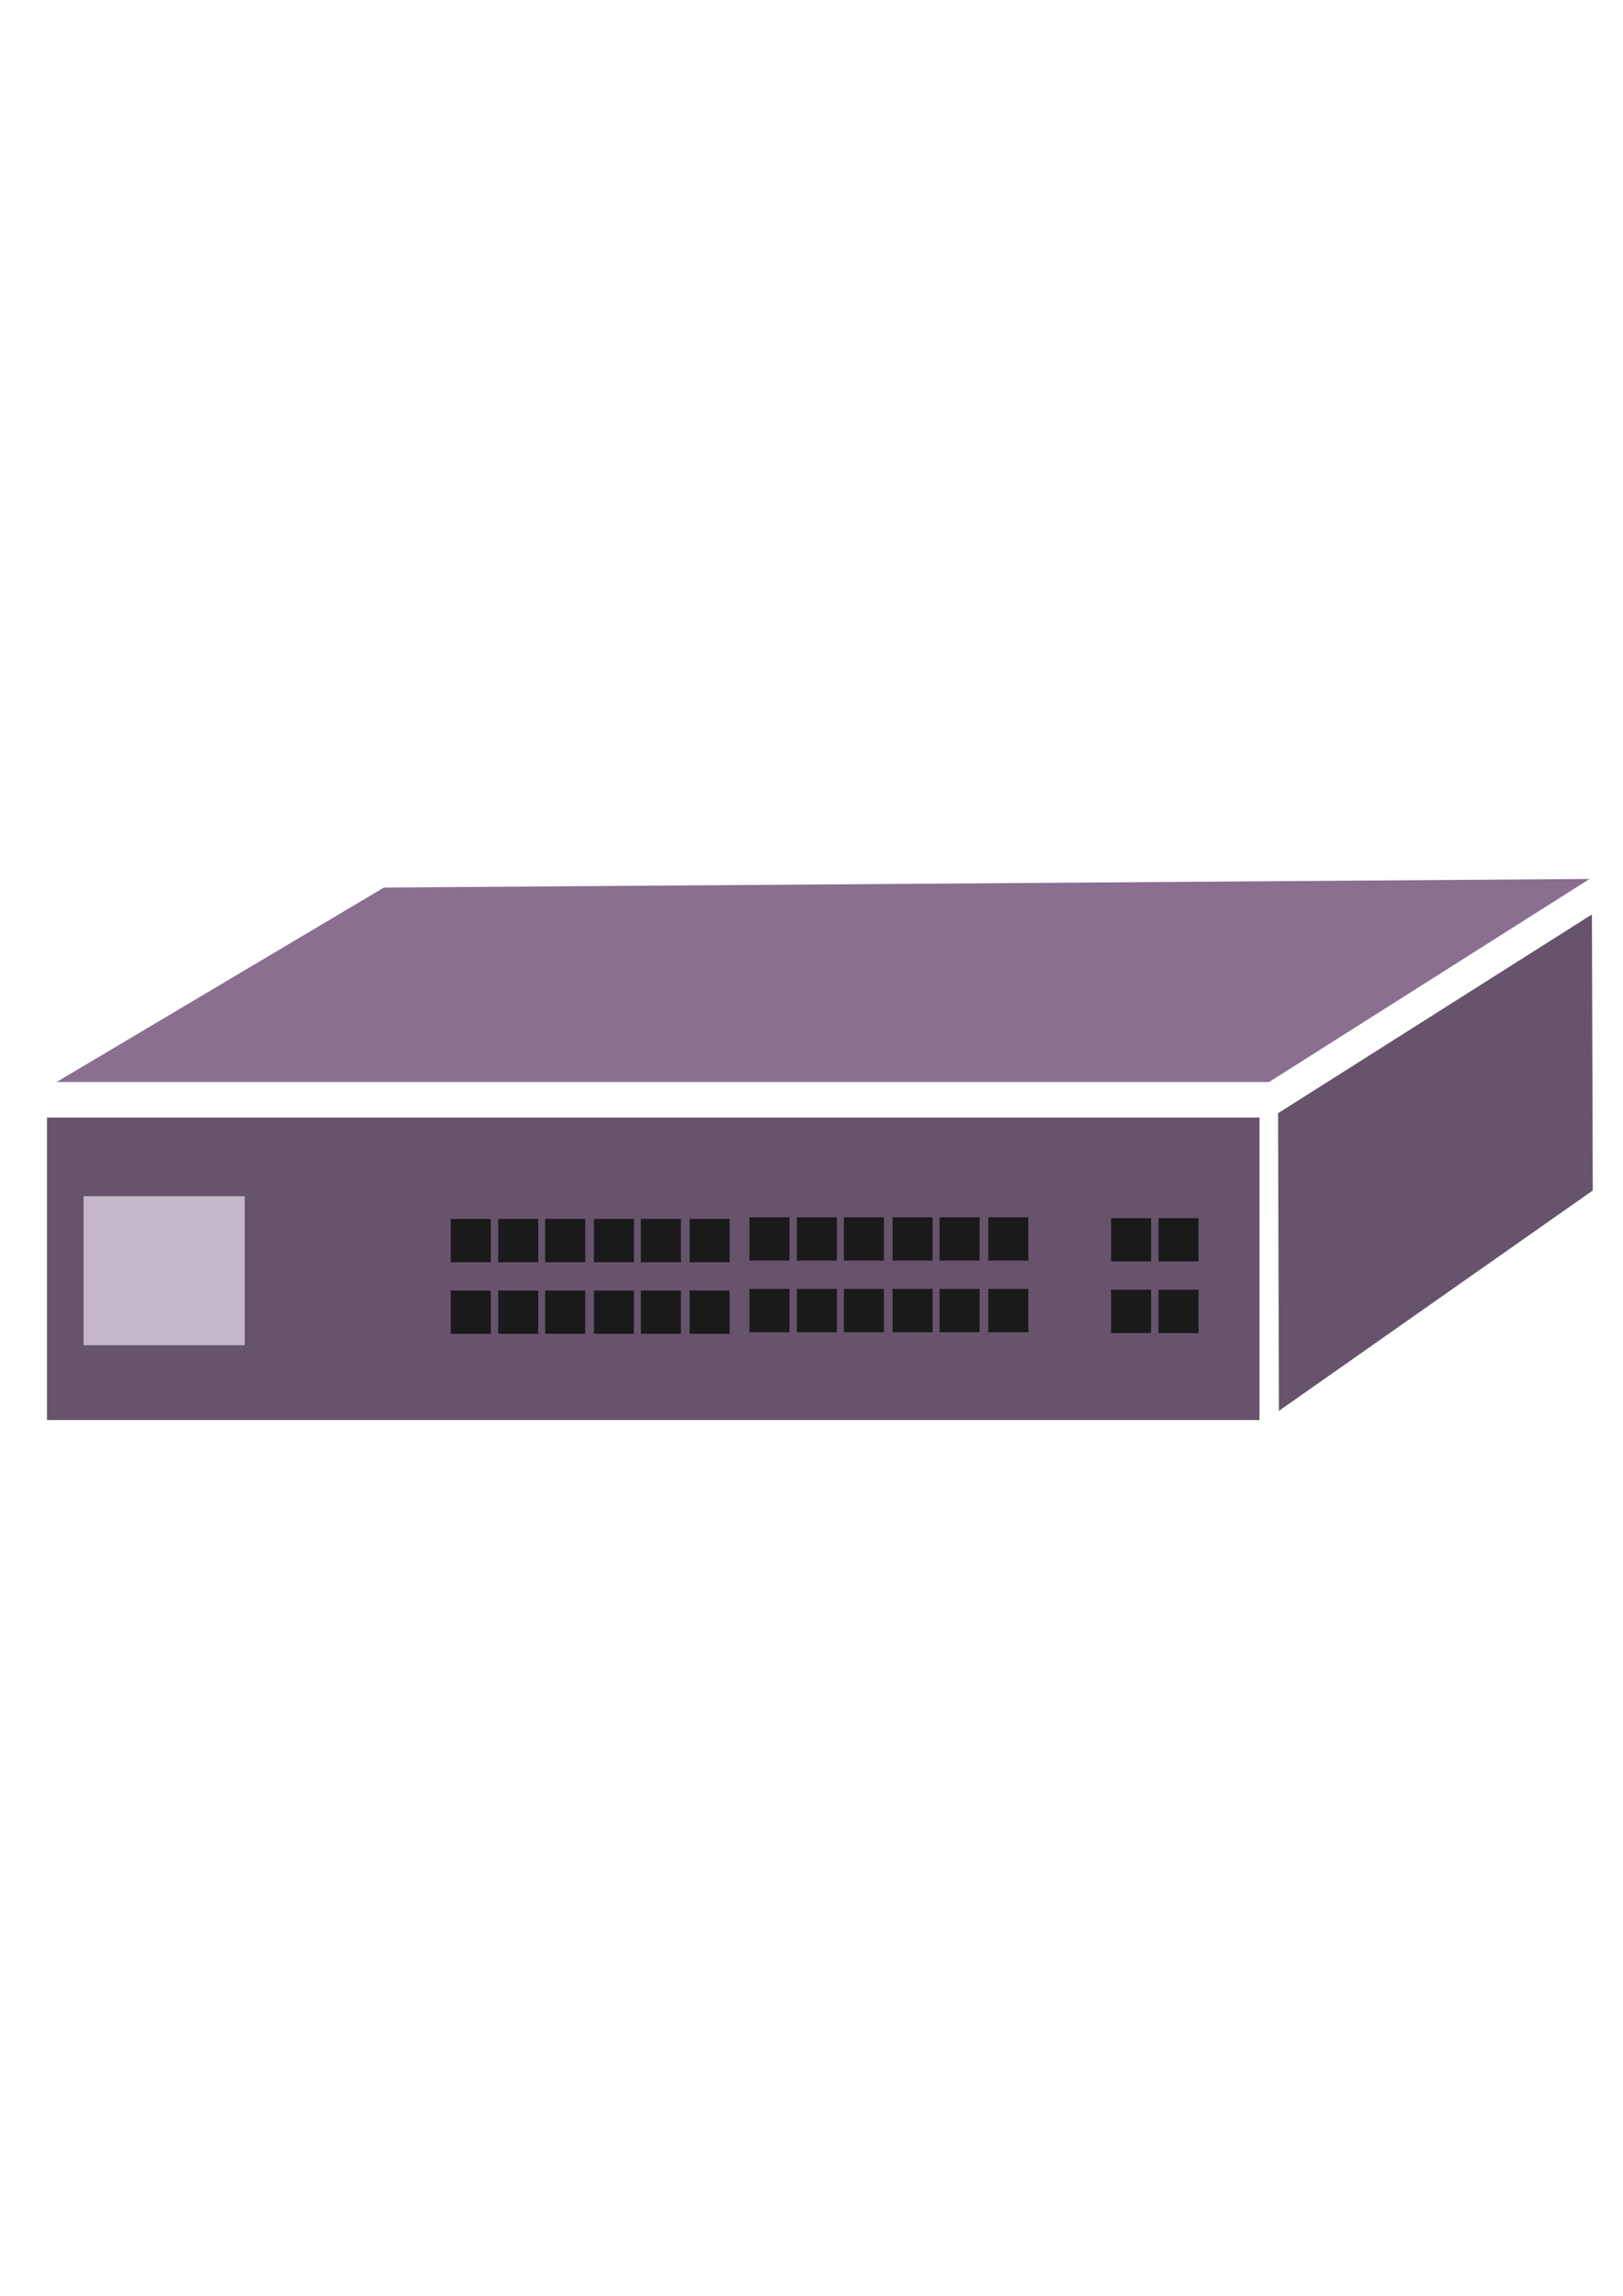 <?xml version="1.0" encoding="UTF-8" standalone="no"?>
<!-- Created with Inkscape (http://www.inkscape.org/) -->

<svg
   xmlns:dc="http://purl.org/dc/elements/1.1/"
   xmlns:cc="http://creativecommons.org/ns#"
   xmlns:rdf="http://www.w3.org/1999/02/22-rdf-syntax-ns#"
   xmlns:svg="http://www.w3.org/2000/svg"
   xmlns="http://www.w3.org/2000/svg"
   xmlns:sodipodi="http://sodipodi.sourceforge.net/DTD/sodipodi-0.dtd"
   xmlns:inkscape="http://www.inkscape.org/namespaces/inkscape"
   width="744.094"
   height="1052.362"
   id="svg4185"
   version="1.1"
   inkscape:version="0.48.5 r10040"
   inkscape:export-filename="/home/bharat/l3_switch.png"
   inkscape:export-xdpi="90"
   inkscape:export-ydpi="90"
   sodipodi:docname="l3_switch.svg">
  <defs
     id="defs4187" />
  <sodipodi:namedview
     id="base"
     pagecolor="#ffffff"
     bordercolor="#666666"
     borderopacity="1.0"
     inkscape:pageopacity="0.0"
     inkscape:pageshadow="2"
     inkscape:zoom="0.44"
     inkscape:cx="375"
     inkscape:cy="520"
     inkscape:document-units="px"
     inkscape:current-layer="layer1"
     showgrid="false"
     inkscape:window-width="1311"
     inkscape:window-height="750"
     inkscape:window-x="49"
     inkscape:window-y="18"
     inkscape:window-maximized="1" />
  <g
     inkscape:label="Layer 1"
     inkscape:groupmode="layer"
     id="layer1">
    <g
       style="display:inline"
       id="g7576"
       transform="matrix(5.592,0,0,10.7,-2550.573,-3393.12)"
       inkscape:export-filename="D:\Projects\Vunet\Vunet_page\pg1_v1.9_networkicons\layer3_switch.png"
       inkscape:export-xdpi="90"
       inkscape:export-ydpi="90">
      <path
         sodipodi:nodetypes="ccccc"
         inkscape:connector-curvature="0"
         id="rect4709-7"
         d="m 487.586,355.137 98.855,-0.37 -26.287,8.701 -99.41,0 z"
         style="fill:#8a6f91;fill-opacity:1;stroke:none" />
      <path
         sodipodi:nodetypes="ccccc"
         inkscape:connector-curvature="0"
         id="rect4712-3"
         d="m 560.895,364.804 25.732,-8.516 0.069,11.826 -25.732,9.441 z"
         style="fill:#67536c;fill-opacity:1;stroke:none" />
      <rect
         y="364.989"
         x="459.963"
         height="12.959"
         width="99.41"
         id="rect4707-5"
         style="fill:#67536c;fill-opacity:1;stroke:none" />
      <g
         transform="matrix(0.39,0,0,0.39,1234.668,345.656)"
         id="g5132-9">
        <g
           id="g4904-9"
           transform="translate(0,0.412)">
          <g
             id="g4812-8">
            <g
               id="g4740-18"
               transform="translate(0,0.091)">
              <rect
                 y="60.207"
                 x="-1901.539"
                 height="4.756"
                 width="8.414"
                 id="rect4720-26"
                 style="fill:#1a1a1a;fill-opacity:1;stroke:none" />
              <rect
                 y="68.073"
                 x="-1901.539"
                 height="4.756"
                 width="8.414"
                 id="rect4720-4-6"
                 style="fill:#1a1a1a;fill-opacity:1;stroke:none" />
            </g>
            <g
               transform="translate(9.969,0.091)"
               id="g4740-8-0">
              <rect
                 y="60.207"
                 x="-1901.539"
                 height="4.756"
                 width="8.414"
                 id="rect4720-8-3"
                 style="fill:#1a1a1a;fill-opacity:1;stroke:none" />
              <rect
                 y="68.073"
                 x="-1901.539"
                 height="4.756"
                 width="8.414"
                 id="rect4720-4-2-8"
                 style="fill:#1a1a1a;fill-opacity:1;stroke:none" />
            </g>
            <g
               transform="translate(19.847,0.091)"
               id="g4740-4-0">
              <rect
                 y="60.207"
                 x="-1901.539"
                 height="4.756"
                 width="8.414"
                 id="rect4720-5-12"
                 style="fill:#1a1a1a;fill-opacity:1;stroke:none" />
              <rect
                 y="68.073"
                 x="-1901.539"
                 height="4.756"
                 width="8.414"
                 id="rect4720-4-5-5"
                 style="fill:#1a1a1a;fill-opacity:1;stroke:none" />
            </g>
            <g
               transform="translate(30.09,0.091)"
               id="g4740-1-0">
              <rect
                 y="60.207"
                 x="-1901.539"
                 height="4.756"
                 width="8.414"
                 id="rect4720-7-9"
                 style="fill:#1a1a1a;fill-opacity:1;stroke:none" />
              <rect
                 y="68.073"
                 x="-1901.539"
                 height="4.756"
                 width="8.414"
                 id="rect4720-4-1-4"
                 style="fill:#1a1a1a;fill-opacity:1;stroke:none" />
            </g>
            <g
               transform="translate(39.968,0.091)"
               id="g4740-15-7">
              <rect
                 y="60.207"
                 x="-1901.539"
                 height="4.756"
                 width="8.414"
                 id="rect4720-2-8"
                 style="fill:#1a1a1a;fill-opacity:1;stroke:none" />
              <rect
                 y="68.073"
                 x="-1901.539"
                 height="4.756"
                 width="8.414"
                 id="rect4720-4-7-3"
                 style="fill:#1a1a1a;fill-opacity:1;stroke:none" />
            </g>
            <g
               transform="translate(50.211,0.091)"
               id="g4740-6-5">
              <rect
                 y="60.207"
                 x="-1901.539"
                 height="4.756"
                 width="8.414"
                 id="rect4720-1-12"
                 style="fill:#1a1a1a;fill-opacity:1;stroke:none" />
              <rect
                 y="68.073"
                 x="-1901.539"
                 height="4.756"
                 width="8.414"
                 id="rect4720-4-4-0"
                 style="fill:#1a1a1a;fill-opacity:1;stroke:none" />
            </g>
          </g>
          <g
             id="g4812-2-1"
             transform="translate(62.787,-0.183)">
            <g
               id="g4740-3-6"
               transform="translate(0,0.091)">
              <rect
                 y="60.207"
                 x="-1901.539"
                 height="4.756"
                 width="8.414"
                 id="rect4720-22-4"
                 style="fill:#1a1a1a;fill-opacity:1;stroke:none" />
              <rect
                 y="68.073"
                 x="-1901.539"
                 height="4.756"
                 width="8.414"
                 id="rect4720-4-16-0"
                 style="fill:#1a1a1a;fill-opacity:1;stroke:none" />
            </g>
            <g
               transform="translate(9.969,0.091)"
               id="g4740-8-8-6">
              <rect
                 y="60.207"
                 x="-1901.539"
                 height="4.756"
                 width="8.414"
                 id="rect4720-8-5-1"
                 style="fill:#1a1a1a;fill-opacity:1;stroke:none" />
              <rect
                 y="68.073"
                 x="-1901.539"
                 height="4.756"
                 width="8.414"
                 id="rect4720-4-2-7-8"
                 style="fill:#1a1a1a;fill-opacity:1;stroke:none" />
            </g>
            <g
               transform="translate(19.847,0.091)"
               id="g4740-4-6-9">
              <rect
                 y="60.207"
                 x="-1901.539"
                 height="4.756"
                 width="8.414"
                 id="rect4720-5-1-8"
                 style="fill:#1a1a1a;fill-opacity:1;stroke:none" />
              <rect
                 y="68.073"
                 x="-1901.539"
                 height="4.756"
                 width="8.414"
                 id="rect4720-4-5-8-4"
                 style="fill:#1a1a1a;fill-opacity:1;stroke:none" />
            </g>
            <g
               transform="translate(30.09,0.091)"
               id="g4740-1-9-1">
              <rect
                 y="60.207"
                 x="-1901.539"
                 height="4.756"
                 width="8.414"
                 id="rect4720-7-2-4"
                 style="fill:#1a1a1a;fill-opacity:1;stroke:none" />
              <rect
                 y="68.073"
                 x="-1901.539"
                 height="4.756"
                 width="8.414"
                 id="rect4720-4-1-7-3"
                 style="fill:#1a1a1a;fill-opacity:1;stroke:none" />
            </g>
            <g
               transform="translate(39.968,0.091)"
               id="g4740-15-9-9">
              <rect
                 y="60.207"
                 x="-1901.539"
                 height="4.756"
                 width="8.414"
                 id="rect4720-2-5-8"
                 style="fill:#1a1a1a;fill-opacity:1;stroke:none" />
              <rect
                 y="68.073"
                 x="-1901.539"
                 height="4.756"
                 width="8.414"
                 id="rect4720-4-7-4-8"
                 style="fill:#1a1a1a;fill-opacity:1;stroke:none" />
            </g>
            <g
               transform="translate(50.211,0.091)"
               id="g4740-6-3-0">
              <rect
                 y="60.207"
                 x="-1901.539"
                 height="4.756"
                 width="8.414"
                 id="rect4720-1-1-8"
                 style="fill:#1a1a1a;fill-opacity:1;stroke:none" />
              <rect
                 y="68.073"
                 x="-1901.539"
                 height="4.756"
                 width="8.414"
                 id="rect4720-4-4-2-7"
                 style="fill:#1a1a1a;fill-opacity:1;stroke:none" />
            </g>
          </g>
        </g>
        <g
           id="g4740-3-0-7"
           transform="translate(138.813,0.412)">
          <rect
             y="60.207"
             x="-1901.539"
             height="4.756"
             width="8.414"
             id="rect4720-22-2-8"
             style="fill:#1a1a1a;fill-opacity:1;stroke:none" />
          <rect
             y="68.073"
             x="-1901.539"
             height="4.756"
             width="8.414"
             id="rect4720-4-16-4-3"
             style="fill:#1a1a1a;fill-opacity:1;stroke:none" />
        </g>
        <g
           transform="translate(148.782,0.412)"
           id="g4740-8-8-8-8">
          <rect
             y="60.207"
             x="-1901.539"
             height="4.756"
             width="8.414"
             id="rect4720-8-5-6-3"
             style="fill:#1a1a1a;fill-opacity:1;stroke:none" />
          <rect
             y="68.073"
             x="-1901.539"
             height="4.756"
             width="8.414"
             id="rect4720-4-2-7-5-7"
             style="fill:#1a1a1a;fill-opacity:1;stroke:none" />
        </g>
      </g>
      <rect
         y="368.359"
         x="462.962"
         height="6.384"
         width="13.214"
         id="rect5661-1"
         style="fill:#c4b7c8;fill-opacity:1;stroke:none" />
    </g>
  </g>
</svg>
